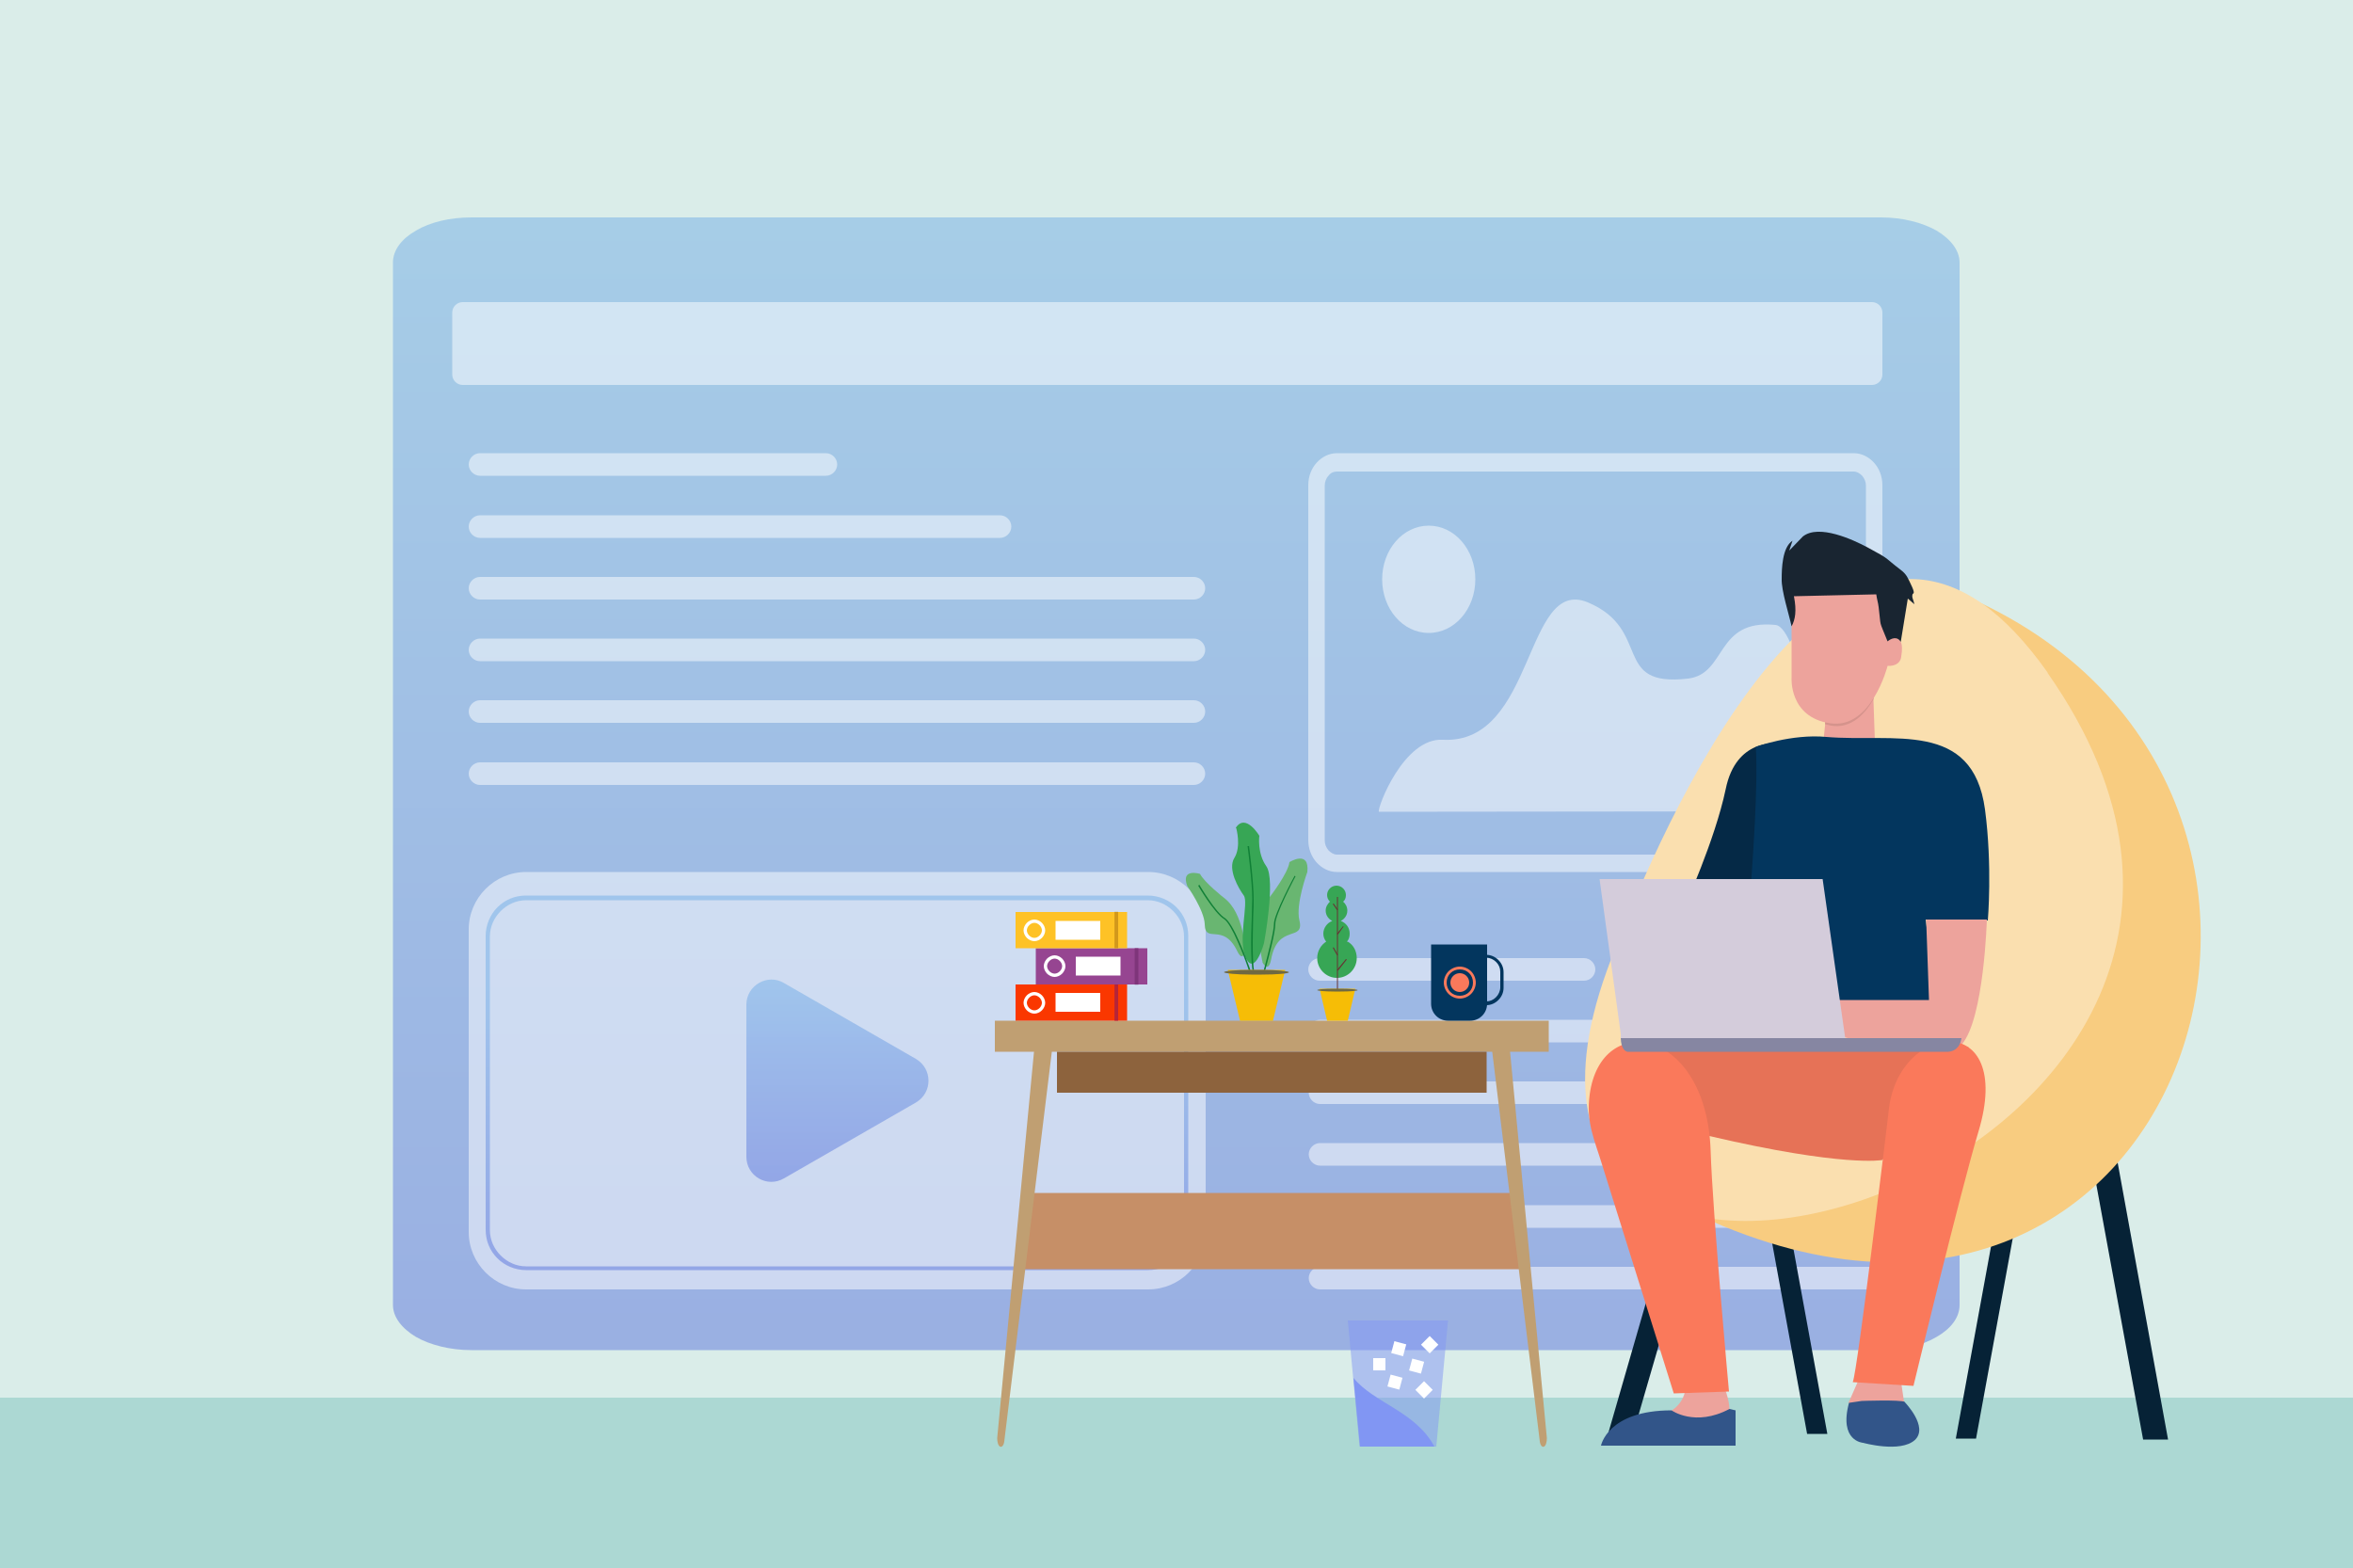 <?xml version="1.0" encoding="UTF-8"?>
<!DOCTYPE svg PUBLIC "-//W3C//DTD SVG 1.1//EN" "http://www.w3.org/Graphics/SVG/1.1/DTD/svg11.dtd">
<!-- Creator: CorelDRAW -->
<svg xmlns="http://www.w3.org/2000/svg" xml:space="preserve" width="5in" height="3.333in" style="shape-rendering:geometricPrecision; text-rendering:geometricPrecision; image-rendering:optimizeQuality; fill-rule:evenodd; clip-rule:evenodd"
viewBox="0 0 5 3.333"
 xmlns:xlink="http://www.w3.org/1999/xlink">
 <defs>
  <style type="text/css">
   <![CDATA[
    .fil17 {fill:none}
    .fil16 {fill:#03365E}
    .fil13 {fill:#052946}
    .fil7 {fill:#062236}
    .fil12 {fill:#192531}
    .fil14 {fill:#325589}
    .fil25 {fill:#37A655}
    .fil28 {fill:#69B671}
    .fil27 {fill:#706942}
    .fil39 {fill:#7E357A}
    .fil31 {fill:#8196F3}
    .fil20 {fill:#8686A2}
    .fil23 {fill:#8D633D}
    .fil38 {fill:#964591}
    .fil1 {fill:#ACD8D3}
    .fil37 {fill:#B62439}
    .fil22 {fill:#C09F72}
    .fil21 {fill:#C68F67}
    .fil41 {fill:#D2981B}
    .fil19 {fill:#D4CCDB}
    .fil11 {fill:#D5938C}
    .fil0 {fill:#DAEDE9}
    .fil15 {fill:#E67257}
    .fil10 {fill:#EDA39C}
    .fil24 {fill:#F6BD06}
    .fil8 {fill:#F8CC80}
    .fil35 {fill:#FA3700}
    .fil18 {fill:#FA795B}
    .fil9 {fill:#FADFAF}
    .fil40 {fill:#FEC226}
    .fil32 {fill:white}
    .fil33 {fill:#03365E;fill-rule:nonzero}
    .fil29 {fill:#108036;fill-rule:nonzero}
    .fil26 {fill:#663333;fill-rule:nonzero}
    .fil34 {fill:#FA795B;fill-rule:nonzero}
    .fil36 {fill:white;fill-rule:nonzero}
    .fil30 {fill:#8196F3;fill-opacity:0.502}
    .fil4 {fill:white;fill-opacity:0.502}
    .fil3 {fill:white;fill-rule:nonzero;fill-opacity:0.502}
    .fil6 {fill:url(#id0);fill-opacity:0.502}
    .fil2 {fill:url(#id1);fill-rule:nonzero;fill-opacity:0.502}
    .fil5 {fill:url(#id2);fill-rule:nonzero;fill-opacity:0.502}
   ]]>
  </style>
  <linearGradient id="id0" gradientUnits="userSpaceOnUse" x1="1.779" y1="2.078" x2="1.779" y2="2.503">
   <stop offset="0" style="stop-color:#72AEE5"/>
   <stop offset="1" style="stop-color:#5973DC"/>
  </linearGradient>
  <linearGradient id="id1" gradientUnits="userSpaceOnUse" xlink:href="#id0" x1="2.5" y1="0.445" x2="2.5" y2="2.821">
  </linearGradient>
  <linearGradient id="id2" gradientUnits="userSpaceOnUse" xlink:href="#id0" x1="1.779" y1="2.088" x2="1.779" y2="2.691">
  </linearGradient>
 </defs>
 <g id="Layer_x0020_1">
  <rect class="fil0" width="5" height="3.333"/>
  <rect class="fil1" y="2.97" width="5" height="0.364"/>
  <g id="_419095872">
   <path id="_419098248" class="fil2" d="M1.002 0.462l2.995 0c0.046,0 0.088,0.011 0.118,0.028 0.03,0.018 0.049,0.042 0.049,0.068l0 2.215c0,0.027 -0.019,0.051 -0.049,0.068 -0.03,0.018 -0.072,0.028 -0.118,0.028l-2.995 0c-0.046,0 -0.088,-0.011 -0.118,-0.028 -0.03,-0.018 -0.049,-0.042 -0.049,-0.068l0 -2.215c0,-0.027 0.019,-0.051 0.049,-0.068 0.03,-0.018 0.072,-0.028 0.118,-0.028z"/>
   <path id="_419098224" class="fil3" d="M2.841 0.963l1.098 0c0.017,0 0.032,0.008 0.043,0.02 0.011,0.012 0.018,0.029 0.018,0.048l0 0.754c0,0.019 -0.007,0.036 -0.018,0.048 -0.011,0.012 -0.026,0.02 -0.043,0.02l-1.098 0c-0.017,0 -0.032,-0.008 -0.043,-0.02 -0.011,-0.012 -0.018,-0.029 -0.018,-0.048l0 -0.754c0,-0.019 0.007,-0.036 0.018,-0.048 0.011,-0.012 0.026,-0.02 0.043,-0.02zm1.098 0.039l-1.098 0c-0.007,0 -0.014,0.003 -0.018,0.009 -0.005,0.005 -0.008,0.013 -0.008,0.021l0 0.754c0,0.008 0.003,0.015 0.008,0.021 0.005,0.005 0.011,0.009 0.018,0.009l1.098 0c0.007,0 0.014,-0.003 0.018,-0.009 0.005,-0.005 0.008,-0.013 0.008,-0.021l0 -0.754c0,-0.008 -0.003,-0.015 -0.008,-0.021 -0.005,-0.005 -0.011,-0.009 -0.018,-0.009z"/>
   <path id="_419097528" class="fil4" d="M3.883 1.706c-0.013,-0.077 -0.06,-0.373 -0.11,-0.378 -0.129,-0.013 -0.103,0.104 -0.186,0.114 -0.164,0.019 -0.075,-0.104 -0.213,-0.162 -0.135,-0.056 -0.111,0.302 -0.308,0.292 -0.083,-0.005 -0.14,0.145 -0.136,0.153l0.937 -0.001c0.023,-1.9685e-005 0.019,0.005 0.015,-0.018z"/>
   <path id="_419097120" class="fil4" d="M3.036 1.117c0.055,0 0.099,0.051 0.099,0.114 0,0.063 -0.044,0.114 -0.099,0.114 -0.055,0 -0.099,-0.051 -0.099,-0.114 0,-0.063 0.044,-0.114 0.099,-0.114z"/>
   <path id="_419097312" class="fil4" d="M0.983 0.642l2.995 0c0.012,0 0.022,0.01 0.022,0.022l0 0.132c0,0.012 -0.01,0.022 -0.022,0.022l-2.995 0c-0.012,0 -0.022,-0.01 -0.022,-0.022l0 -0.132c0,-0.012 0.01,-0.022 0.022,-0.022z"/>
   <path id="_419097144" class="fil4" d="M1.118 1.853l1.322 0c0.067,0 0.122,0.055 0.122,0.122l0 0.643c0,0.067 -0.055,0.122 -0.122,0.122l-1.322 0c-0.067,0 -0.122,-0.055 -0.122,-0.122l0 -0.643c0,-0.067 0.055,-0.122 0.122,-0.122z"/>
   <path id="_419097432" class="fil5" d="M1.118 1.903l1.321 0c0.024,0 0.046,0.01 0.061,0.025 0.016,0.016 0.025,0.037 0.025,0.061l0 0.624c0,0.024 -0.01,0.046 -0.025,0.061 -0.016,0.016 -0.037,0.025 -0.061,0.025l-1.321 0c-0.024,0 -0.046,-0.01 -0.061,-0.025 -0.016,-0.016 -0.025,-0.037 -0.025,-0.061l0 -0.624c0,-0.024 0.01,-0.046 0.025,-0.061 0.016,-0.016 0.037,-0.025 0.061,-0.025zm1.321 0.01l-1.321 0c-0.021,0 -0.04,0.009 -0.054,0.023 -0.014,0.014 -0.023,0.033 -0.023,0.054l0 0.624c0,0.021 0.009,0.04 0.023,0.054 0.014,0.014 0.033,0.023 0.054,0.023l1.321 0c0.021,0 0.04,-0.009 0.054,-0.023 0.014,-0.014 0.023,-0.033 0.023,-0.054l0 -0.624c0,-0.021 -0.009,-0.04 -0.023,-0.054 -0.014,-0.014 -0.033,-0.023 -0.054,-0.023z"/>
   <path id="_419097744" class="fil6" d="M1.666 2.089l0.28 0.161c0.036,0.021 0.036,0.072 0,0.093l-0.28 0.161c-0.036,0.021 -0.08,-0.005 -0.08,-0.046l0 -0.323c0,-0.041 0.045,-0.067 0.08,-0.046z"/>
   <g>
    <path id="_419096592" class="fil4" d="M3.366 2.036l-0.562 0c-0.013,0 -0.024,0.011 -0.024,0.024l0 3.93701e-006c0,0.013 0.011,0.024 0.024,0.024l0.562 0c0.013,0 0.024,-0.011 0.024,-0.024l0 -3.93701e-006c0,-0.013 -0.011,-0.024 -0.024,-0.024z"/>
    <path id="_419096880" class="fil4" d="M3.655 2.167l-0.85 0c-0.013,0 -0.024,0.011 -0.024,0.024l0 3.93701e-006c0,0.013 0.011,0.024 0.024,0.024l0.85 0c0.013,0 0.024,-0.011 0.024,-0.024l0 -3.93701e-006c0,-0.013 -0.011,-0.024 -0.024,-0.024z"/>
    <path id="_419097000" class="fil4" d="M3.976 2.298l-1.171 0c-0.013,0 -0.024,0.011 -0.024,0.024l0 3.93701e-006c0,0.013 0.011,0.024 0.024,0.024l1.171 0c0.013,0 0.024,-0.011 0.024,-0.024l0 -3.93701e-006c0,-0.013 -0.011,-0.024 -0.024,-0.024z"/>
    <path id="_419096688" class="fil4" d="M3.976 2.429l-1.171 0c-0.013,0 -0.024,0.011 -0.024,0.024l0 7.87402e-006c0,0.013 0.011,0.024 0.024,0.024l1.171 0c0.013,0 0.024,-0.011 0.024,-0.024l0 -7.87402e-006c0,-0.013 -0.011,-0.024 -0.024,-0.024z"/>
    <path id="_419096520" class="fil4" d="M3.976 2.561l-1.171 0c-0.013,0 -0.024,0.011 -0.024,0.024l0 3.93701e-006c0,0.013 0.011,0.024 0.024,0.024l1.171 0c0.013,0 0.024,-0.011 0.024,-0.024l0 -3.93701e-006c0,-0.013 -0.011,-0.024 -0.024,-0.024z"/>
    <path id="_419096664" class="fil4" d="M3.976 2.692l-1.171 0c-0.013,0 -0.024,0.011 -0.024,0.024l0 3.93701e-006c0,0.013 0.011,0.024 0.024,0.024l1.171 0c0.013,0 0.024,-0.011 0.024,-0.024l0 -3.93701e-006c0,-0.013 -0.011,-0.024 -0.024,-0.024z"/>
   </g>
   <g>
    <path id="_419095968" class="fil4" d="M1.755 0.963l-0.735 0c-0.013,0 -0.024,0.011 -0.024,0.024l0 3.93701e-006c0,0.013 0.011,0.024 0.024,0.024l0.735 0c0.013,0 0.024,-0.011 0.024,-0.024l0 -3.93701e-006c0,-0.013 -0.011,-0.024 -0.024,-0.024z"/>
    <path id="_419096136" class="fil4" d="M2.125 1.095l-1.105 0c-0.013,0 -0.024,0.011 -0.024,0.024l0 7.87402e-006c0,0.013 0.011,0.024 0.024,0.024l1.105 0c0.013,0 0.024,-0.011 0.024,-0.024l0 -7.87402e-006c0,-0.013 -0.011,-0.024 -0.024,-0.024z"/>
    <path id="_419095944" class="fil4" d="M2.537 1.226l-1.517 0c-0.013,0 -0.024,0.011 -0.024,0.024l0 3.93701e-006c0,0.013 0.011,0.024 0.024,0.024l1.517 0c0.013,0 0.024,-0.011 0.024,-0.024l0 -3.93701e-006c0,-0.013 -0.011,-0.024 -0.024,-0.024z"/>
    <path id="_419095704" class="fil4" d="M2.537 1.357l-1.517 0c-0.013,0 -0.024,0.011 -0.024,0.024l0 3.93701e-006c0,0.013 0.011,0.024 0.024,0.024l1.517 0c0.013,0 0.024,-0.011 0.024,-0.024l0 -3.93701e-006c0,-0.013 -0.011,-0.024 -0.024,-0.024z"/>
    <path id="_419096088" class="fil4" d="M2.537 1.488l-1.517 0c-0.013,0 -0.024,0.011 -0.024,0.024l0 3.93701e-006c0,0.013 0.011,0.024 0.024,0.024l1.517 0c0.013,0 0.024,-0.011 0.024,-0.024l0 -3.93701e-006c0,-0.013 -0.011,-0.024 -0.024,-0.024z"/>
    <path id="_419095560" class="fil4" d="M2.537 1.62l-1.517 0c-0.013,0 -0.024,0.011 -0.024,0.024l0 3.93701e-006c0,0.013 0.011,0.024 0.024,0.024l1.517 0c0.013,0 0.024,-0.011 0.024,-0.024l0 -3.93701e-006c0,-0.013 -0.011,-0.024 -0.024,-0.024z"/>
   </g>
  </g>
  <g id="_423470848">
   <g>
    <g>
     <g>
      <polygon id="_419095032" class="fil7" points="3.564,2.538 3.618,2.538 3.466,3.061 3.413,3.061 "/>
      <polygon id="_419095248" class="fil7" points="4.492,2.427 4.438,2.427 4.554,3.059 4.607,3.059 "/>
      <polygon id="_419095056" class="fil7" points="4.25,2.544 4.293,2.544 4.199,3.057 4.156,3.057 "/>
      <polygon id="_419095464" class="fil7" points="3.789,2.534 3.746,2.534 3.84,3.047 3.883,3.047 "/>
     </g>
     <path id="_419094672" class="fil8" d="M4.208 1.281c0.931,0.442 0.372,1.937 -0.781,1.201l0.781 -1.201z"/>
     <path id="_419094744" class="fil9" d="M4.351 1.43c0.733,1.045 -1.309,1.669 -0.937,0.634 0.064,-0.179 0.408,-1.057 0.8,-0.78 0.045,0.032 0.091,0.08 0.137,0.145z"/>
    </g>
    <g>
     <polygon id="_419094216" class="fil10" points="3.98,1.459 3.984,1.574 3.875,1.572 3.879,1.533 3.913,1.484 "/>
     <path id="_419094072" class="fil11" d="M3.98 1.459l0.001 0.027c-0.018,0.031 -0.047,0.063 -0.09,0.056 -0.005,-0.001 -0.009,-0.002 -0.013,-0.003l0.001 -0.007 0.034 -0.049 0.067 -0.025z"/>
     <path id="_419093880" class="fil10" d="M3.879 1.203c0.004,-0.005 0.153,-0.004 0.132,0.157 0,0 0.039,-0.023 0.029,0.035 0,0 0,0.021 -0.029,0.02 0,0 -0.034,0.135 -0.122,0.122 -0.088,-0.013 -0.082,-0.097 -0.082,-0.097l0 -0.144c0,0 -0.017,-0.099 0.072,-0.094z"/>
     <path id="_419093640" class="fil12" d="M4.012 1.362c0.012,-0.009 0.022,-0.007 0.027,0.002l0.015 -0.092 0.014 0.012c-0.002,-0.01 -0.006,-0.014 -0.004,-0.021 0.001,-0.003 0.006,0 -0.001,-0.016 -0.009,-0.019 -0.011,-0.026 -0.024,-0.036 -0.037,-0.028 -0.019,-0.02 -0.071,-0.048 -0.03,-0.016 -0.103,-0.05 -0.137,-0.023l-0.029 0.03 0.007 -0.021c-0.022,0.014 -0.023,0.06 -0.023,0.081 -0.001,0.025 0.016,0.077 0.021,0.101 0.008,-0.015 0.011,-0.033 0.005,-0.064l0.175 -0.004c0.001,0.009 0.004,0.018 0.005,0.027 0.006,0.047 -0.001,0.023 0.019,0.073z"/>
     <path id="_419093616" class="fil13" d="M3.776 1.58c0,0 -0.087,-0.012 -0.109,0.097 -0.023,0.109 -0.088,0.251 -0.088,0.251 0,0 0.169,0.036 0.152,0.035 -0.017,-0.001 0.046,-0.383 0.046,-0.383z"/>
     <path id="_419093568" class="fil10" d="M3.662 2.942c0,0 0.013,0.031 0.013,0.053 0,0.023 -0.04,0.05 -0.04,0.05l-0.156 0 0.063 -0.042c0,0 0.041,-0.016 0.04,-0.062l0.081 0.001z"/>
     <path id="_419093424" class="fil14" d="M3.688 2.998l0 0.074 -0.286 0c0,0 0.014,-0.075 0.15,-0.075 0,0 0.05,0.036 0.123,-0.003l0.013 0.003z"/>
     <path id="_419092920" class="fil10" d="M3.953 2.924l-0.025 0.057c0,0 0.084,0.045 0.118,-0.002l-0.008 -0.054 -0.085 0z"/>
     <path id="_419092512" class="fil14" d="M4.047 2.979c0,0 0.052,0.053 0.022,0.081 -0.031,0.028 -0.11,0.006 -0.11,0.006 0,0 -0.052,-0.003 -0.03,-0.085l0.027 -0.004c0,0 0.081,-0.003 0.092,0.002z"/>
     <path id="_419092728" class="fil15" d="M3.512 2.22l0.671 0.005 -0.183 0.24c0,0 -0.081,0.016 -0.368,-0.051 -0.287,-0.067 -0.141,-0.059 -0.141,-0.059l0.02 -0.135z"/>
     <path id="_419093088" class="fil16" d="M3.69 2.222c0,0 0.051,-0.482 0.041,-0.635 0,0 0.076,-0.028 0.15,-0.021 0.142,0.012 0.311,-0.037 0.337,0.154 0.016,0.121 0.006,0.236 0.006,0.236l-0.132 -0.002 0.022 0.176 -0.26 0.017 -0.144 0.087 -0.02 -0.013z"/>
     <path id="_419092488" class="fil17" d="M3.86 1.565c0.007,-0 0.014,5.51181e-005 0.02,0.001 0.029,0.002 0.063,0.001 0.099,0.001 -0.043,0.066 -0.142,0.202 -0.119,-0.002z"/>
     <path id="_419092320" class="fil10" d="M4.222 1.954c0,0 -0.006,0.21 -0.053,0.265 -0.047,0.056 -0.378,-0.051 -0.378,-0.051l0.049 -0.043 0.259 0 -0.006 -0.171 0.13 0z"/>
     <path id="_419092440" class="fil18" d="M3.557 2.962l-0.152 -0.485c-0.017,-0.056 -0.035,-0.091 -0.027,-0.151 0.024,-0.181 0.248,-0.142 0.257,0.119 0.004,0.13 0.039,0.512 0.039,0.512l-0.117 0.004z"/>
     <path id="_419092392" class="fil18" d="M3.937 2.937c0.01,-0.021 0.076,-0.573 0.076,-0.573 0.017,-0.195 0.27,-0.221 0.191,0.041 -0.039,0.13 -0.138,0.54 -0.138,0.54l-0.13 -0.008z"/>
     <path id="_419091912" class="fil19" d="M3.921 2.206l-0.048 -0.338 -0.474 0 0.045 0.329c-6.69291e-005,0.003 -2.75591e-005,0.006 0,0.009l0.477 0z"/>
     <path id="_419091792" class="fil20" d="M3.921 2.206l-0.477 0c0.001,0.024 0.01,0.028 0.014,0.029l0.003 0 0.679 0c0.026,-0.002 0.028,-0.029 0.028,-0.029l-0.047 0 -0.18 0 -0.02 0z"/>
    </g>
   </g>
   <g>
    <polygon id="_419091192" class="fil21" points="2.185,2.535 3.221,2.535 3.233,2.697 2.168,2.697 "/>
    <g>
     <path id="_419091168" class="fil22" d="M2.201 2.195l0.037 0.016 -0.104 0.852c-0.001,0.008 -0.005,0.013 -0.009,0.011l-3.93701e-006 0c-0.004,-0.002 -0.006,-0.01 -0.006,-0.018l0.082 -0.861z"/>
     <path id="_419091216" class="fil22" d="M3.205 2.195l-0.037 0.016 0.104 0.852c0.001,0.008 0.005,0.013 0.009,0.011l3.93701e-006 0c0.004,-0.002 0.006,-0.01 0.006,-0.018l-0.082 -0.861z"/>
    </g>
    <rect id="_419091696" class="fil22" x="2.114" y="2.169" width="1.177" height="0.066"/>
    <rect id="_419090520" class="fil23" x="2.246" y="2.235" width="0.913" height="0.087"/>
   </g>
   <g>
    <g>
     <polygon id="_419090184" class="fil24" points="2.804,2.101 2.82,2.169 2.842,2.169 2.864,2.169 2.88,2.101 2.842,2.101 "/>
     <g>
      <path id="_419090472" class="fil25" d="M2.864 2.001c0.012,0.007 0.019,0.02 0.019,0.035 0,0.023 -0.019,0.042 -0.042,0.042 -0.023,0 -0.042,-0.019 -0.042,-0.042 0,-0.015 0.008,-0.028 0.019,-0.035 -0.004,-0.005 -0.006,-0.011 -0.006,-0.017 0,-0.012 0.008,-0.023 0.019,-0.027 -0.008,-0.004 -0.014,-0.012 -0.014,-0.022 0,-0.008 0.004,-0.014 0.009,-0.019 -0.004,-0.004 -0.006,-0.009 -0.006,-0.014 0,-0.011 0.009,-0.02 0.02,-0.02 0.011,0 0.02,0.009 0.02,0.02 0,0.006 -0.002,0.011 -0.006,0.014 0.005,0.004 0.009,0.011 0.009,0.019 0,0.01 -0.006,0.018 -0.014,0.022 0.011,0.004 0.019,0.014 0.019,0.027 0,0.007 -0.002,0.013 -0.006,0.017z"/>
      <g>
       <polygon id="_419090856" class="fil26" points="2.843,1.906 2.843,2.104 2.841,2.104 2.841,1.906 "/>
       <polygon id="_419090400" class="fil26" points="2.834,1.92 2.843,1.933 2.841,1.934 2.832,1.921 "/>
       <polygon id="_419090760" class="fil26" points="2.841,1.984 2.854,1.968 2.855,1.969 2.843,1.986 "/>
       <polygon id="_419090328" class="fil26" points="2.841,2.061 2.86,2.038 2.862,2.039 2.843,2.063 "/>
       <polygon id="_419090016" class="fil26" points="2.841,2.03 2.832,2.014 2.834,2.013 2.843,2.029 "/>
      </g>
     </g>
     <rect id="_419089968" class="fil27" x="2.799" y="2.101" width="0.086" height="0.006" rx="0.036" ry="0.036"/>
    </g>
    <g>
     <path id="_419089632" class="fil28" d="M2.683 2.045c0,0 -0.023,-0.091 0.016,-0.14 0,0 0.038,-0.049 0.041,-0.073 0,0 0.043,-0.027 0.038,0.021 0,0 -0.025,0.068 -0.017,0.102 0.012,0.048 -0.046,0.006 -0.06,0.084 -0.006,0.031 -0.019,0.005 -0.019,0.005z"/>
     <path id="_419090064" class="fil28" d="M2.646 2.021c0,0 -0.002,-0.081 -0.045,-0.113 0,0 -0.042,-0.033 -0.051,-0.051 0,0 -0.042,-0.013 -0.027,0.026 0,0 0.036,0.051 0.037,0.081 0.001,0.043 0.039,-0.005 0.069,0.057 0.012,0.025 0.017,2.3622e-005 0.017,2.3622e-005z"/>
     <path id="_423475120" class="fil25" d="M2.627 1.76c0,0 0.011,0.039 -0.004,0.063 -0.015,0.024 0.009,0.065 0.02,0.08 0.011,0.015 -0.014,0.097 0.005,0.134 0.019,0.037 0.038,-0.033 0.038,-0.033 0,0 0.025,-0.134 0.005,-0.163 -0.02,-0.028 -0.015,-0.065 -0.015,-0.065 0,0 -0.029,-0.049 -0.05,-0.017z"/>
     <path id="_423462352" class="fil29" d="M2.654 1.797c2.75591e-005,0 0.01,0.075 0.01,0.114 0,0.009 -0,0.022 -0.001,0.036 -0.001,0.046 -0.003,0.11 0.005,0.129l-0.003 0.001c-0.008,-0.019 -0.007,-0.084 -0.005,-0.13 0,-0.014 0.001,-0.027 0.001,-0.036 0,-0.038 -0.01,-0.113 -0.01,-0.113l0.003 -0z"/>
     <path id="_423455944" class="fil29" d="M2.753 1.862c-0,0 -0.044,0.082 -0.043,0.102 0,0.007 -0.003,0.025 -0.008,0.045 -0.008,0.034 -0.019,0.074 -0.022,0.083l-0.003 -0.001c0.003,-0.009 0.014,-0.049 0.022,-0.083 0.005,-0.02 0.008,-0.037 0.008,-0.044 -0.001,-0.02 0.044,-0.103 0.044,-0.103l0.003 0.002z"/>
     <path id="_423474736" class="fil29" d="M2.549 1.881c9.44882e-005,0 0.034,0.058 0.054,0.07 0.008,0.005 0.02,0.026 0.03,0.049 0.016,0.036 0.031,0.079 0.031,0.088l-0.003 0c-0.001,-0.009 -0.015,-0.052 -0.031,-0.087 -0.01,-0.023 -0.021,-0.043 -0.029,-0.048 -0.021,-0.013 -0.055,-0.071 -0.055,-0.071l0.003 -0.002z"/>
     <polygon id="_423474760" class="fil24" points="2.609,2.061 2.635,2.169 2.67,2.169 2.705,2.169 2.731,2.061 2.67,2.061 "/>
     <rect id="_423474064" class="fil27" x="2.601" y="2.061" width="0.138" height="0.01" rx="0.058" ry="0.058"/>
    </g>
   </g>
   <g>
    <polygon id="_423474352" class="fil30" points="2.889,3.074 3.052,3.074 3.077,2.806 2.864,2.806 "/>
    <path id="_423473896" class="fil31" d="M3.048 3.074c-0.04,-0.075 -0.128,-0.092 -0.172,-0.146l0.014 0.146 0.159 0z"/>
    <rect id="_423473872" class="fil32" transform="matrix(0.26 0.26 -0.26 0.26 3.038 2.839)" width="0.071" height="0.071"/>
    <rect id="_423473920" class="fil32" transform="matrix(0.26 0.26 -0.26 0.26 3.026 2.935)" width="0.071" height="0.071"/>
    <rect id="_423473728" class="fil32" transform="matrix(0.355 0.095 -0.095 0.355 3.001 2.887)" width="0.071" height="0.071"/>
    <rect id="_423473344" class="fil32" transform="matrix(0.355 0.095 -0.095 0.355 2.963 2.85)" width="0.071" height="0.071"/>
    <rect id="_423473608" class="fil32" transform="matrix(0.355 0.095 -0.095 0.355 2.955 2.921)" width="0.071" height="0.071"/>
    <rect id="_423473464" class="fil32" transform="matrix(9.74315E-015 0.367 -0.367 9.74315E-015 2.944 2.886)" width="0.071" height="0.071"/>
   </g>
   <g>
    <path id="_423473056" class="fil16" d="M3.078 2.169l0.046 0c0.02,0 0.036,-0.016 0.036,-0.036l0 -0.126 -0.119 0 0 0.126c0,0.02 0.016,0.036 0.036,0.036z"/>
    <path id="_423473128" class="fil33" d="M3.136 2.029l0.022 0c0.01,0 0.019,0.004 0.026,0.011l0 1.5748e-005c0.007,0.007 0.011,0.016 0.011,0.026l0 0.033c0,0.01 -0.004,0.019 -0.011,0.026l0 1.5748e-005c-0.007,0.007 -0.016,0.011 -0.026,0.011l-0.022 0 -0.004 0 0 -0.004 0 -0.099 0 -0.004 0.004 0zm0.022 0.008l-0.018 0 0 0.091 0.018 0c0.008,0 0.015,-0.003 0.021,-0.009l7.87402e-006 7.87402e-006c0.005,-0.005 0.009,-0.013 0.009,-0.021l0 -0.033c0,-0.008 -0.003,-0.015 -0.009,-0.021l-7.87402e-006 7.87402e-006c-0.005,-0.005 -0.013,-0.009 -0.021,-0.009z"/>
    <circle id="_423472888" class="fil18" cx="3.102" cy="2.088" r="0.02"/>
    <path id="_423472408" class="fil34" d="M3.102 2.054c-0.009,0 -0.018,0.004 -0.024,0.01 -0.006,0.006 -0.01,0.015 -0.01,0.024 0,0.009 0.004,0.018 0.01,0.024 0.006,0.006 0.015,0.01 0.024,0.01 0.009,0 0.018,-0.004 0.024,-0.01 0.006,-0.006 0.01,-0.015 0.01,-0.024 0,-0.009 -0.004,-0.018 -0.01,-0.024 -0.006,-0.006 -0.015,-0.01 -0.024,-0.01zm-0.02 0.014c0.005,-0.005 0.012,-0.008 0.02,-0.008 0.008,0 0.015,0.003 0.02,0.008 0.005,0.005 0.008,0.012 0.008,0.02 0,0.008 -0.003,0.015 -0.008,0.02 -0.005,0.005 -0.012,0.008 -0.02,0.008 -0.008,0 -0.015,-0.003 -0.02,-0.008 -0.005,-0.005 -0.008,-0.012 -0.008,-0.02 0,-0.008 0.003,-0.015 0.008,-0.02z"/>
   </g>
   <g>
    <g>
     <rect id="_423472576" class="fil35" x="2.158" y="2.092" width="0.237" height="0.077"/>
     <rect id="_423472504" class="fil32" x="2.243" y="2.11" width="0.095" height="0.04"/>
     <path id="_423472360" class="fil36" d="M2.221 2.131c0,-0.006 -0.003,-0.012 -0.007,-0.016l-1.5748e-005 -1.5748e-005c-0.004,-0.004 -0.01,-0.007 -0.016,-0.007 -0.006,0 -0.012,0.003 -0.016,0.007l0 1.5748e-005c-0.004,0.004 -0.007,0.01 -0.007,0.016 0,0.006 0.003,0.012 0.007,0.016 0.004,0.004 0.01,0.007 0.016,0.007 0.006,0 0.012,-0.003 0.016,-0.007l1.5748e-005 0c0.004,-0.004 0.007,-0.01 0.007,-0.016zm-0.012 -0.011c0.003,0.003 0.005,0.007 0.005,0.011 0,0.004 -0.002,0.008 -0.005,0.011l7.87402e-006 7.87402e-006c-0.003,0.003 -0.007,0.005 -0.011,0.005 -0.004,0 -0.008,-0.002 -0.011,-0.005 -0.003,-0.003 -0.005,-0.007 -0.005,-0.011 0,-0.004 0.002,-0.008 0.005,-0.011l7.87402e-006 3.93701e-006c0.003,-0.003 0.007,-0.005 0.011,-0.005 0.004,0 0.008,0.002 0.011,0.005z"/>
     <rect id="_423472768" class="fil37" transform="matrix(-1.02663E-015 -0.039 -0.061 1.62805E-015 2.376 2.169)" width="1.983" height="0.128"/>
    </g>
    <g>
     <rect id="_423472720" class="fil38" x="2.201" y="2.015" width="0.237" height="0.077"/>
     <rect id="_423471544" class="fil32" x="2.286" y="2.033" width="0.095" height="0.04"/>
     <path id="_423472216" class="fil36" d="M2.264 2.053c0,0.006 -0.003,0.012 -0.007,0.016l-1.5748e-005 1.5748e-005c-0.004,0.004 -0.01,0.007 -0.016,0.007 -0.006,0 -0.012,-0.003 -0.016,-0.007l0 -1.5748e-005c-0.004,-0.004 -0.007,-0.01 -0.007,-0.016 0,-0.006 0.003,-0.012 0.007,-0.016 0.004,-0.004 0.01,-0.007 0.016,-0.007 0.006,0 0.012,0.003 0.016,0.007l1.5748e-005 0c0.004,0.004 0.007,0.01 0.007,0.016zm-0.012 0.011c0.003,-0.003 0.005,-0.007 0.005,-0.011 0,-0.004 -0.002,-0.008 -0.005,-0.011l7.87402e-006 -7.87402e-006c-0.003,-0.003 -0.007,-0.005 -0.011,-0.005 -0.004,0 -0.008,0.002 -0.011,0.005 -0.003,0.003 -0.005,0.007 -0.005,0.011 0,0.004 0.002,0.008 0.005,0.011l7.87402e-006 -3.93701e-006c0.003,0.003 0.007,0.005 0.011,0.005 0.004,0 0.008,-0.002 0.011,-0.005z"/>
     <rect id="_423471832" class="fil39" transform="matrix(-1.02663E-015 0.039 -0.061 -1.62805E-015 2.419 2.015)" width="1.983" height="0.128"/>
    </g>
    <g>
     <rect id="_423471760" class="fil40" x="2.158" y="1.938" width="0.237" height="0.077"/>
     <rect id="_423471784" class="fil32" x="2.243" y="1.957" width="0.095" height="0.04"/>
     <path id="_423472048" class="fil36" d="M2.221 1.977c0,-0.006 -0.003,-0.012 -0.007,-0.016l-1.5748e-005 -1.5748e-005c-0.004,-0.004 -0.01,-0.007 -0.016,-0.007 -0.006,0 -0.012,0.003 -0.016,0.007l0 1.5748e-005c-0.004,0.004 -0.007,0.01 -0.007,0.016 0,0.006 0.003,0.012 0.007,0.016 0.004,0.004 0.01,0.007 0.016,0.007 0.006,0 0.012,-0.003 0.016,-0.007l1.5748e-005 0c0.004,-0.004 0.007,-0.01 0.007,-0.016zm-0.012 -0.011c0.003,0.003 0.005,0.007 0.005,0.011 0,0.004 -0.002,0.008 -0.005,0.011l7.87402e-006 7.87402e-006c-0.003,0.003 -0.007,0.005 -0.011,0.005 -0.004,0 -0.008,-0.002 -0.011,-0.005 -0.003,-0.003 -0.005,-0.007 -0.005,-0.011 0,-0.004 0.002,-0.008 0.005,-0.011l7.87402e-006 7.87402e-006c0.003,-0.003 0.007,-0.005 0.011,-0.005 0.004,0 0.008,0.002 0.011,0.005z"/>
     <rect id="_423471304" class="fil41" transform="matrix(-1.02663E-015 -0.039 -0.061 1.62805E-015 2.376 2.015)" width="1.983" height="0.128"/>
    </g>
   </g>
  </g>
 </g>
</svg>
